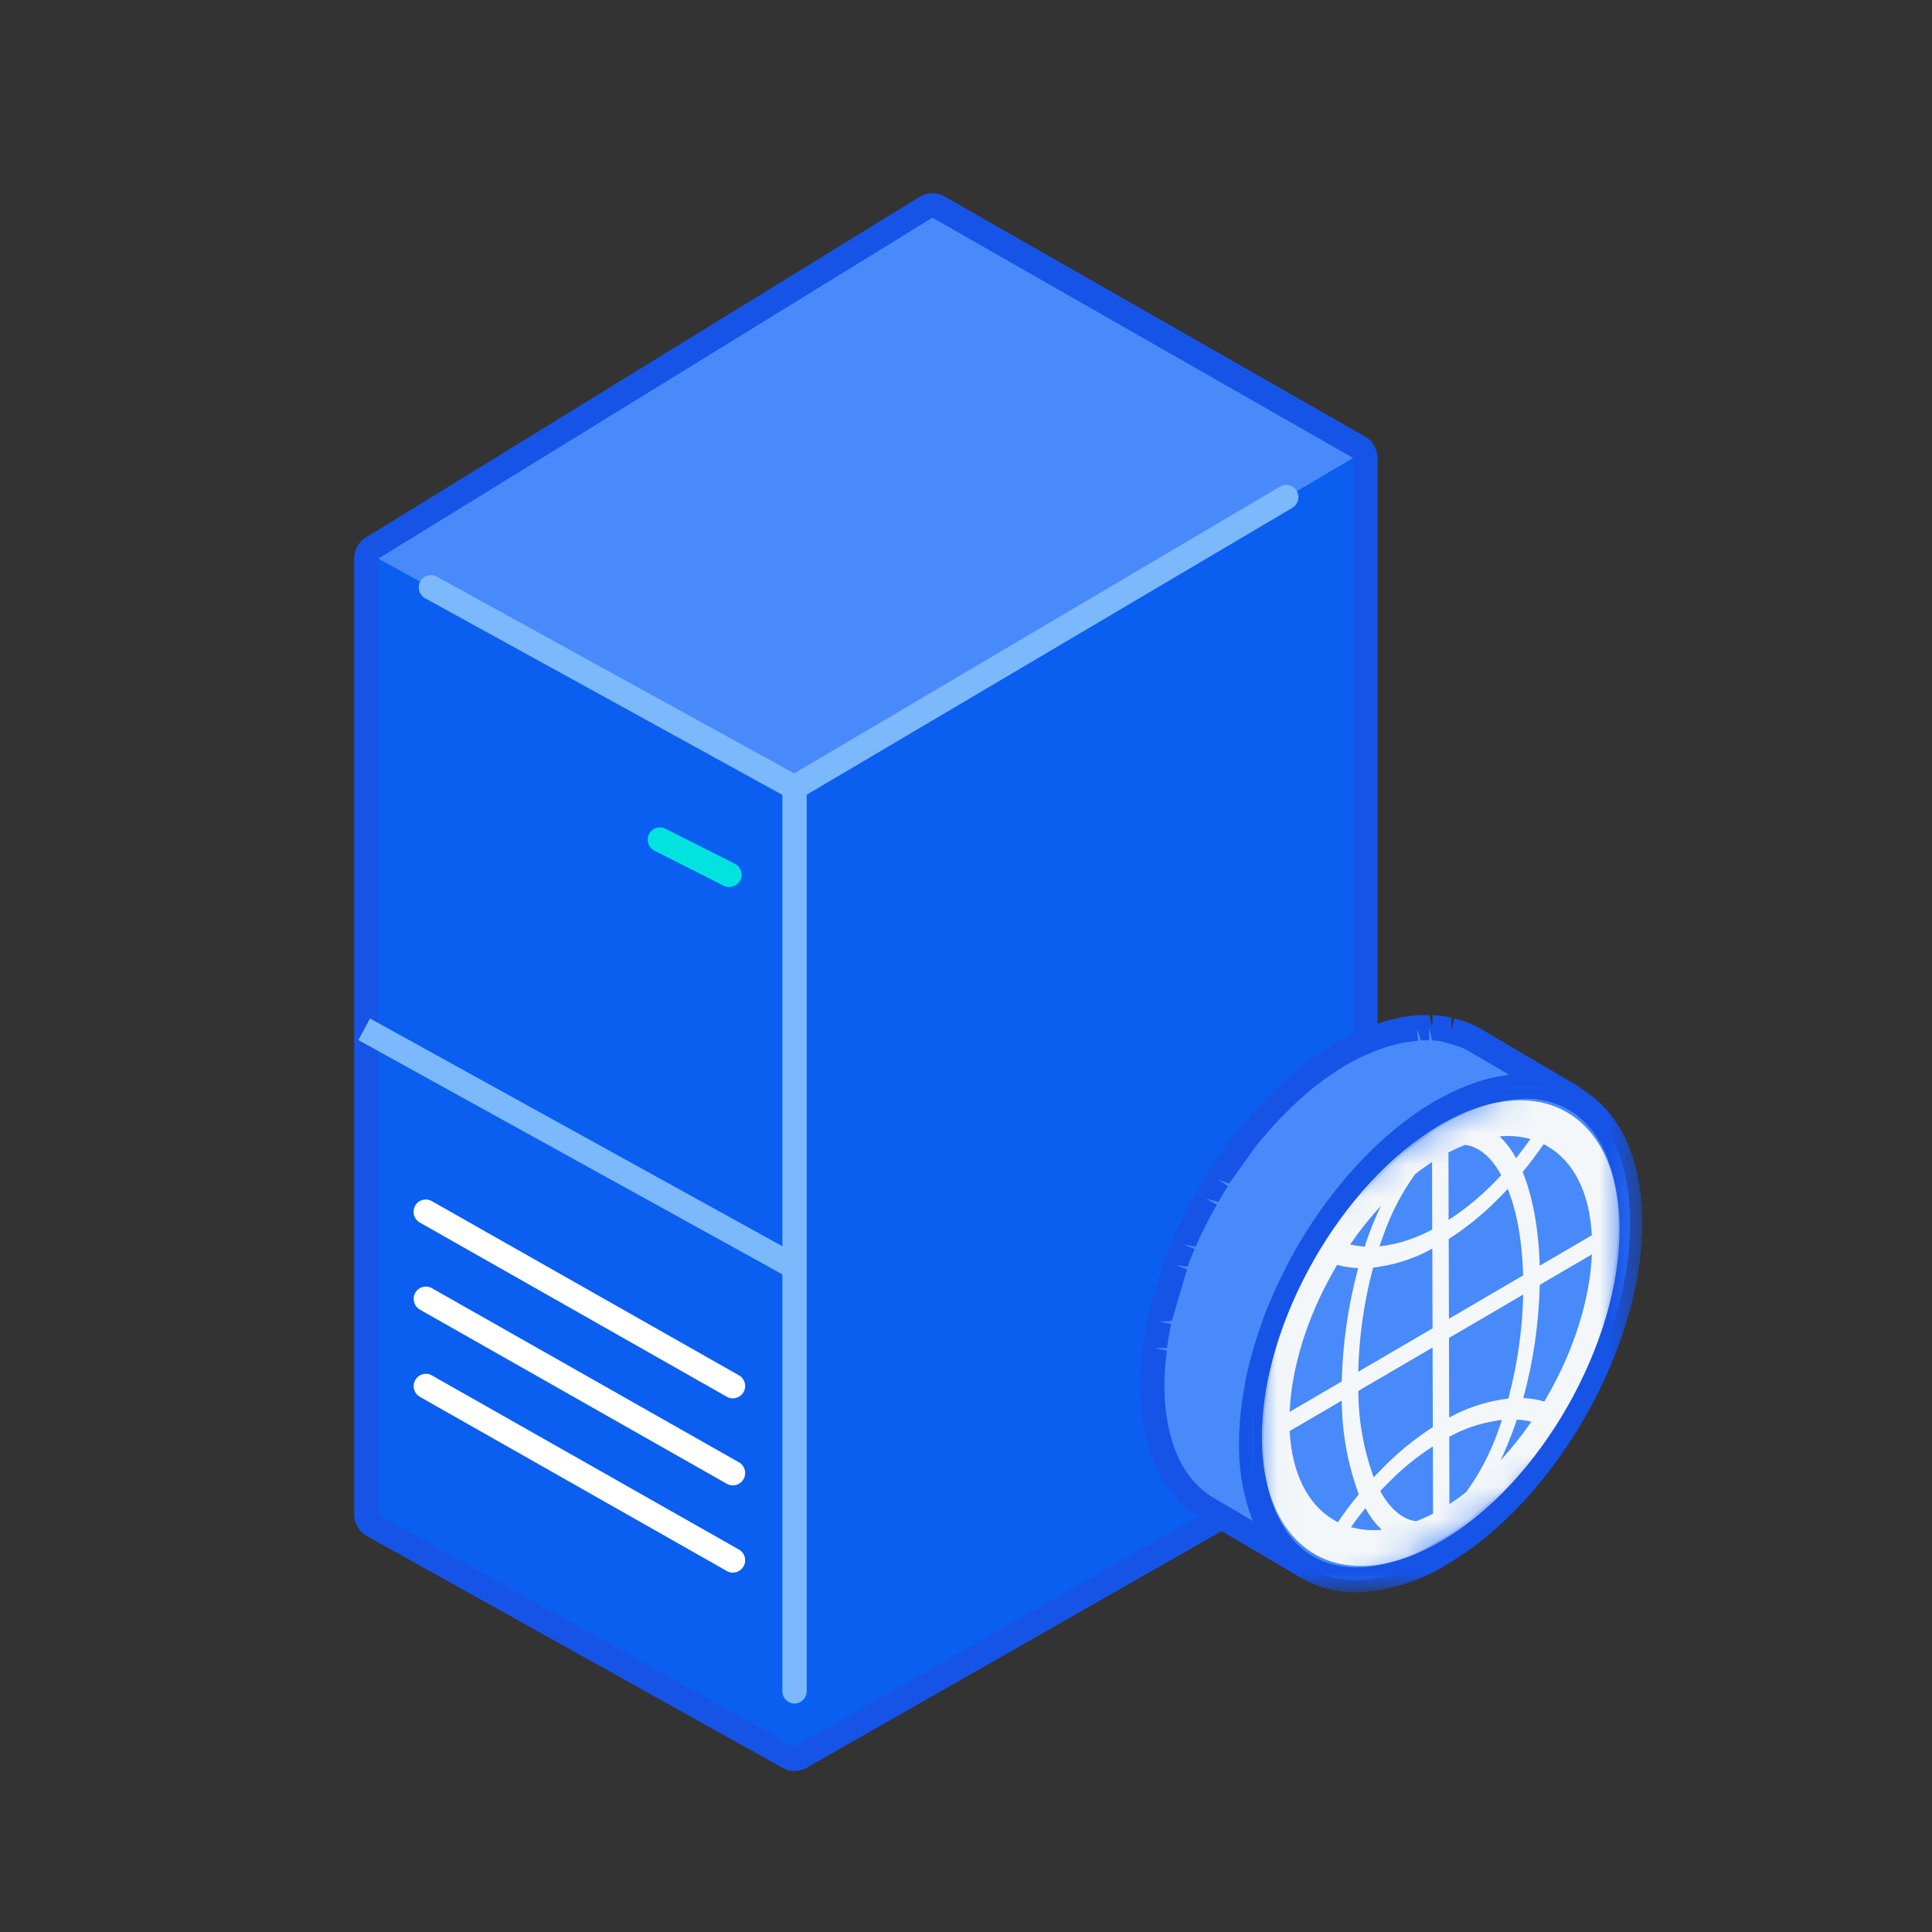 <?xml version="1.0" encoding="UTF-8"?>
<svg xmlns="http://www.w3.org/2000/svg" xmlns:xlink="http://www.w3.org/1999/xlink" width="60px" height="60px" viewBox="0 0 60 60" version="1.1">
  <rect x="0" y="0" width="60" height="60" fill="#333333" stroke="none"/>
  <title>web服务器</title>
  <defs>
    <polygon id="path-1" points="0 0 12.519 0 12.519 16.095 0 16.095"></polygon>
    <polyline id="path-3" points="0 6.492 0.036 19.412 11.144 12.92 11.108 0"></polyline>
  </defs>
  <g id="页面" stroke="none" stroke-width="1" fill="none" fill-rule="evenodd">
    <g id="图标" transform="translate(-53, -221)">
      <g id="web服务器" transform="translate(64, 227)">
        <g id="编组">
          <path d="M13.675,48.628 C13.611,48.628 13.548,48.611 13.491,48.579 L0.567,41.371 C0.448,41.304 0.373,41.176 0.373,41.038 L0.373,11.349 C0.374,11.215 0.443,11.09 0.557,11.02 L17.762,0.439 C17.82,0.402 17.888,0.383 17.956,0.384 C18.021,0.383 18.084,0.4 18.14,0.433 L31.2,7.891 C31.318,7.959 31.391,8.087 31.389,8.224 L31.389,38.358 C31.387,38.496 31.313,38.623 31.194,38.691 L13.858,48.579 C13.802,48.611 13.739,48.628 13.675,48.628" id="Fill-1" fill="#0A5FF1"></path>
          <path d="M17.957,0.001 C17.819,0.002 17.683,0.039 17.563,0.11 L0.362,10.692 C0.137,10.83 -0.001,11.077 1.58184307e-06,11.343 L1.58184307e-06,41.033 C1.58184307e-06,41.311 0.149,41.567 0.389,41.7 L13.314,48.907 C13.424,48.97 13.549,49.002 13.676,49 C13.807,48.999 13.935,48.965 14.049,48.901 L31.395,39.008 C31.633,38.872 31.78,38.617 31.779,38.34 L31.779,8.225 C31.778,7.948 31.632,7.694 31.395,7.557 L18.329,0.099 C18.215,0.034 18.087,0 17.957,0 L17.957,0.001 Z M17.957,0.761 L31.016,8.219 L31.016,38.352 L13.676,48.245 L0.752,41.039 L0.752,11.349 L17.957,0.761 L17.957,0.761 Z" id="Fill-3" fill="#1654E7"></path>
          <polygon id="Fill-5" fill="#488AF9" points="17.957 0.761 0.752 11.349 13.676 18.462 31.021 8.223"></polygon>
          <line x1="13.675" y1="46.527" x2="13.675" y2="18.462" id="Fill-7" fill="#B5D6FB"></line>
          <path d="M13.676,46.904 C13.468,46.905 13.299,46.736 13.297,46.525 C13.297,46.525 13.297,46.525 13.297,46.525 C13.297,46.523 13.297,46.522 13.297,46.52 L13.297,18.46 C13.296,18.249 13.465,18.076 13.674,18.076 C13.883,18.075 14.053,18.246 14.054,18.458 L14.054,46.526 C14.051,46.736 13.882,46.904 13.676,46.904" id="Fill-9" fill="#7BB8FC"></path>
          <line x1="28.94" y1="9.45" x2="13.675" y2="18.462" id="Fill-11" fill="#B5D6FB"></line>
          <path d="M13.676,18.84 C13.541,18.841 13.417,18.767 13.352,18.648 C13.248,18.465 13.308,18.232 13.487,18.123 L28.751,9.112 C28.931,9.003 29.162,9.063 29.27,9.244 C29.377,9.425 29.318,9.66 29.139,9.769 C29.136,9.77 29.133,9.772 29.13,9.774 L13.865,18.792 C13.807,18.823 13.742,18.84 13.676,18.84" id="Fill-13" fill="#7BB8FC"></path>
          <line x1="2.394" y1="12.252" x2="13.675" y2="18.462" id="Fill-15" fill="#B5D6FB"></line>
          <path d="M13.675,18.84 C13.613,18.839 13.552,18.824 13.497,18.796 L2.216,12.586 C2.028,12.493 1.95,12.264 2.042,12.073 C2.132,11.886 2.354,11.806 2.541,11.894 C2.554,11.9 2.566,11.907 2.578,11.914 L13.86,18.125 C14.042,18.227 14.11,18.459 14.011,18.644 C13.94,18.764 13.813,18.838 13.675,18.84" id="Fill-17" fill="#7BB8FC"></path>
          <line x1="2.222" y1="37.044" x2="11.763" y2="42.455" id="Fill-19" fill="#B5D6FB"></line>
          <path d="M11.757,42.839 C11.692,42.839 11.629,42.822 11.573,42.79 L2.038,37.379 C1.857,37.274 1.794,37.041 1.897,36.857 C1.999,36.677 2.225,36.612 2.406,36.711 L11.947,42.122 C12.128,42.222 12.195,42.452 12.096,42.636 C12.096,42.636 12.095,42.637 12.095,42.637 L12.093,42.642 C12.024,42.764 11.896,42.839 11.757,42.839" id="Fill-21" fill="#FFFFFF"></path>
          <line x1="2.222" y1="34.336" x2="11.763" y2="39.747" id="Fill-23" fill="#B5D6FB"></line>
          <path d="M11.757,40.13 C11.692,40.13 11.629,40.113 11.573,40.081 L2.038,34.67 C1.857,34.565 1.794,34.332 1.897,34.149 C1.999,33.968 2.225,33.903 2.406,34.002 L11.947,39.413 C12.128,39.514 12.195,39.744 12.096,39.927 C12.096,39.928 12.095,39.928 12.095,39.929 L12.093,39.933 C12.024,40.056 11.896,40.131 11.757,40.13" id="Fill-25" fill="#FFFFFF"></path>
          <line x1="2.222" y1="31.633" x2="11.763" y2="37.044" id="Fill-27" fill="#B5D6FB"></line>
          <path d="M11.757,37.427 C11.692,37.427 11.629,37.41 11.573,37.378 L2.038,31.967 C1.855,31.865 1.791,31.632 1.892,31.447 C1.993,31.263 2.223,31.197 2.406,31.3 L11.947,36.711 C12.128,36.811 12.195,37.041 12.096,37.224 C12.096,37.225 12.095,37.225 12.095,37.226 L12.093,37.23 C12.024,37.353 11.896,37.428 11.757,37.427" id="Fill-29" fill="#FFFFFF"></path>
          <line x1="0.308" y1="25.97" x2="13.676" y2="33.351" id="Fill-31" fill="#B5D6FB"></line>
          <polygon id="Fill-33" fill="#7BB8FC" points="0.129 26.301 0.491 25.63 13.859 33.014 13.496 33.686"></polygon>
          <line x1="9.481" y1="20.071" x2="11.647" y2="21.165" id="Fill-35" fill="#B5D6FB"></line>
          <path d="M11.649,21.548 C11.591,21.55 11.533,21.536 11.481,21.51 L9.315,20.416 C9.13,20.317 9.061,20.084 9.159,19.898 C9.254,19.717 9.473,19.644 9.656,19.732 L11.822,20.826 C12.008,20.92 12.084,21.149 11.99,21.338 C11.99,21.338 11.99,21.338 11.99,21.338 L11.989,21.34 C11.922,21.467 11.791,21.547 11.649,21.548" id="Fill-37" fill="#02E2DF"></path>
          <path d="M34.838,26.336 L34.805,26.32 C34.709,26.266 34.609,26.216 34.508,26.173 C34.488,26.167 34.468,26.159 34.449,26.151 C34.416,26.14 34.383,26.129 34.346,26.113 C34.297,26.097 34.243,26.075 34.195,26.058 C34.141,26.042 34.081,26.03 34.027,26.02 C33.994,26.014 33.957,26.003 33.924,25.998 C33.907,25.992 33.888,25.989 33.87,25.987 C33.752,25.966 33.633,25.951 33.513,25.943 L33.405,25.943 C33.312,25.938 33.219,25.938 33.126,25.943 C33.093,25.944 33.06,25.948 33.028,25.954 L32.85,25.97 C32.796,25.975 32.742,25.975 32.682,25.986 C32.633,25.994 32.584,26.005 32.536,26.018 C32.455,26.034 32.374,26.051 32.292,26.073 C32.249,26.084 32.205,26.089 32.162,26.1 C32.119,26.112 32.075,26.133 32.032,26.144 C31.897,26.188 31.756,26.232 31.616,26.286 C31.569,26.305 31.519,26.321 31.47,26.335 C31.443,26.346 31.416,26.369 31.383,26.379 C31.129,26.488 30.882,26.612 30.643,26.751 C30.453,26.86 30.265,26.981 30.081,27.112 L29.903,27.243 C29.778,27.337 29.653,27.43 29.536,27.526 C29.466,27.581 29.4,27.636 29.335,27.696 C29.222,27.789 29.114,27.888 29.005,27.991 L28.805,28.178 C28.762,28.216 28.724,28.255 28.68,28.293 C28.637,28.336 28.599,28.386 28.556,28.429 C28.421,28.566 28.291,28.709 28.166,28.85 C28.122,28.894 28.08,28.939 28.041,28.987 C28.009,29.026 27.976,29.069 27.944,29.108 C27.868,29.201 27.793,29.294 27.712,29.391 C27.663,29.451 27.609,29.511 27.566,29.572 C27.529,29.627 27.489,29.679 27.447,29.73 C27.393,29.807 27.339,29.878 27.285,29.955 C27.247,30.004 27.209,30.058 27.171,30.108 C27.112,30.195 27.052,30.288 26.993,30.381 C26.955,30.436 26.917,30.496 26.879,30.551 C26.864,30.573 26.846,30.6 26.831,30.622 C26.728,30.785 26.625,30.956 26.528,31.125 C26.523,31.137 26.515,31.148 26.506,31.158 C26.486,31.191 26.468,31.226 26.452,31.262 C26.382,31.382 26.317,31.503 26.252,31.629 C26.22,31.683 26.193,31.743 26.166,31.798 C26.133,31.858 26.106,31.918 26.074,31.978 C26.046,32.033 26.02,32.082 25.993,32.137 C25.928,32.274 25.863,32.416 25.804,32.553 C25.793,32.58 25.781,32.602 25.771,32.63 C25.765,32.635 25.765,32.646 25.76,32.652 C25.685,32.829 25.614,33.008 25.544,33.188 L25.511,33.287 C25.49,33.353 25.463,33.418 25.442,33.484 C25.409,33.571 25.377,33.665 25.344,33.752 C25.323,33.823 25.301,33.889 25.279,33.96 C25.252,34.042 25.231,34.124 25.203,34.208 C25.187,34.257 25.171,34.312 25.155,34.361 C25.128,34.454 25.112,34.542 25.09,34.634 C25.063,34.738 25.041,34.837 25.014,34.941 C25.007,34.978 24.999,35.014 24.987,35.05 C24.971,35.121 24.965,35.198 24.949,35.269 C24.917,35.428 24.89,35.587 24.868,35.74 C24.863,35.784 24.853,35.827 24.847,35.871 C24.842,35.911 24.841,35.951 24.841,35.991 C24.799,36.336 24.777,36.683 24.776,37.031 C24.782,38.908 25.436,40.232 26.495,40.856 L29.57,42.666 C28.511,42.043 27.858,40.724 27.851,38.842 C27.854,38.494 27.876,38.147 27.916,37.802 C27.927,37.72 27.931,37.633 27.948,37.55 C27.97,37.391 27.997,37.238 28.03,37.079 C28.051,36.97 28.067,36.861 28.094,36.751 C28.116,36.653 28.143,36.549 28.17,36.45 C28.208,36.308 28.24,36.167 28.284,36.024 C28.306,35.942 28.332,35.86 28.36,35.777 C28.408,35.618 28.462,35.458 28.517,35.3 C28.537,35.236 28.56,35.172 28.586,35.109 C28.667,34.89 28.754,34.671 28.846,34.452 C28.857,34.425 28.868,34.403 28.878,34.375 C28.965,34.183 29.053,33.992 29.149,33.801 C29.176,33.74 29.208,33.68 29.24,33.62 C29.332,33.439 29.43,33.258 29.527,33.083 C29.547,33.05 29.565,33.015 29.581,32.979 C29.7,32.771 29.825,32.569 29.954,32.367 C29.992,32.306 30.03,32.252 30.068,32.19 C30.165,32.048 30.257,31.907 30.36,31.764 C30.414,31.687 30.468,31.61 30.522,31.539 C30.608,31.424 30.7,31.309 30.787,31.194 L31.014,30.916 C31.09,30.828 31.165,30.739 31.241,30.659 C31.371,30.517 31.501,30.376 31.631,30.237 C31.712,30.15 31.799,30.068 31.88,29.985 C31.945,29.92 32.009,29.86 32.074,29.799 C32.183,29.696 32.296,29.602 32.409,29.504 C32.475,29.449 32.539,29.389 32.609,29.334 C32.734,29.235 32.858,29.142 32.982,29.051 L33.16,28.92 C33.344,28.794 33.534,28.668 33.722,28.559 C33.961,28.418 34.209,28.294 34.463,28.187 C34.539,28.154 34.62,28.121 34.695,28.094 C34.832,28.04 34.97,27.992 35.111,27.952 C35.198,27.925 35.29,27.897 35.371,27.875 C35.452,27.853 35.533,27.837 35.615,27.821 C35.724,27.799 35.825,27.782 35.93,27.771 C35.99,27.766 36.049,27.755 36.103,27.755 C36.229,27.746 36.355,27.744 36.481,27.75 L36.567,27.75 C36.713,27.76 36.857,27.778 37,27.805 C37.037,27.811 37.07,27.821 37.103,27.827 C37.211,27.855 37.319,27.882 37.427,27.92 C37.459,27.931 37.492,27.942 37.53,27.958 C37.662,28.01 37.79,28.072 37.914,28.144 L34.84,26.332 L34.838,26.336 Z" id="Fill-39" fill="#488AF9"></path>
          <path d="M25.513,33.285 L25.865,33.422 L25.394,35.02 L25,35.041 L25.368,35.119 L25.33,35.331 C25.302,35.484 25.275,35.638 25.254,35.786 L25.243,35.862 L24.858,35.873 L25.232,35.944 L25.226,36.031 C25.186,36.362 25.165,36.694 25.161,37.027 C25.167,38.701 25.707,39.943 26.691,40.518 L27.918,41.239 C27.616,40.476 27.467,39.66 27.48,38.837 C27.482,38.473 27.505,38.11 27.55,37.748 L27.582,37.486 C27.609,37.322 27.636,37.158 27.663,36.999 L27.679,36.912 C27.695,36.83 27.712,36.742 27.728,36.659 L27.803,36.347 C27.841,36.199 27.879,36.052 27.922,35.909 L27.998,35.657 C28.046,35.493 28.106,35.329 28.16,35.165 L28.23,34.963 C28.311,34.738 28.404,34.514 28.5,34.291 L28.533,34.214 C28.619,34.017 28.711,33.82 28.808,33.623 L28.9,33.437 C28.992,33.251 29.09,33.07 29.192,32.884 L29.251,32.781 C29.376,32.568 29.501,32.359 29.629,32.157 L29.711,32.03 C29.84,31.834 29.943,31.686 30.045,31.543 L30.213,31.313 C30.305,31.194 30.397,31.073 30.489,30.958 C30.565,30.86 30.646,30.761 30.721,30.668 C30.786,30.586 30.856,30.509 30.926,30.432 C31.083,30.252 31.219,30.11 31.359,29.968 C31.473,29.847 31.543,29.776 31.613,29.705 L31.818,29.513 C31.932,29.409 32.046,29.305 32.165,29.207 L32.37,29.03 C32.499,28.926 32.624,28.833 32.754,28.735 L32.938,28.597 C33.127,28.466 33.328,28.335 33.522,28.22 C33.774,28.074 34.034,27.942 34.3,27.825 C34.37,27.792 34.44,27.766 34.51,27.738 C34.694,27.667 34.84,27.611 34.986,27.568 C35.077,27.541 35.175,27.513 35.265,27.491 C35.352,27.469 35.439,27.453 35.525,27.436 C35.643,27.415 35.757,27.398 35.865,27.381 L35.871,27.381 L34.622,26.649 C34.519,26.594 34.433,26.55 34.346,26.511 L33.79,26.347 C33.685,26.329 33.581,26.317 33.475,26.309 L33.388,25.926 L33.378,26.309 C33.28,26.309 33.203,26.304 33.123,26.309 L33.01,25.937 L33.037,26.32 L32.589,26.38 C32.519,26.396 32.443,26.408 32.367,26.43 L32.122,26.495 C31.99,26.534 31.86,26.579 31.733,26.632 L31.517,26.72 C31.276,26.822 31.041,26.939 30.814,27.07 C30.635,27.174 30.458,27.294 30.279,27.415 L30.104,27.541 C29.985,27.629 29.866,27.718 29.747,27.815 L29.596,27.941 C29.445,28.072 29.337,28.165 29.234,28.264 L28.801,28.69 C28.672,28.821 28.547,28.959 28.423,29.1 L28.202,29.353 C28.126,29.446 28.05,29.533 27.98,29.627 L27.17,30.758 L26.814,30.626 L27.133,30.834 C27.031,30.998 26.934,31.157 26.836,31.326 L26.458,31.227 L26.788,31.413 L26.744,31.496 C26.685,31.599 26.625,31.708 26.566,31.818 L26.317,32.311 C26.252,32.448 26.192,32.585 26.133,32.721 L25.754,32.644 L26.1,32.792 C26.014,32.989 25.943,33.164 25.878,33.339 L25.513,33.285 Z M29.389,42.992 L29.389,42.992 L26.315,41.181 C25.092,40.459 24.413,38.988 24.407,37.028 C24.409,36.664 24.432,36.301 24.477,35.939 C24.477,35.895 24.48,35.851 24.487,35.808 L24.503,35.715 C24.536,35.507 24.562,35.343 24.594,35.178 L24.606,35.096 C24.612,35.046 24.621,34.997 24.632,34.948 L24.659,34.833 C24.681,34.74 24.703,34.647 24.729,34.55 L25.199,33.035 C25.269,32.849 25.346,32.669 25.421,32.488 L25.453,32.418 C25.529,32.241 25.593,32.1 25.659,31.958 L25.919,31.438 C25.977,31.323 26.043,31.214 26.102,31.099 L26.475,31.208 L26.146,31.022 L26.183,30.952 C26.302,30.743 26.405,30.569 26.513,30.399 L26.723,30.077 C26.766,30.006 26.814,29.94 26.858,29.869 L27.415,29.13 C27.496,29.031 27.571,28.933 27.653,28.84 L27.836,28.627 C28.015,28.43 28.151,28.283 28.285,28.146 L28.75,27.692 C28.864,27.588 28.977,27.484 29.096,27.386 L29.301,27.209 C29.431,27.105 29.555,27.012 29.686,26.913 L29.87,26.776 C30.059,26.645 30.254,26.513 30.453,26.398 C30.706,26.254 30.966,26.122 31.231,26.004 C31.269,25.982 31.296,25.971 31.318,25.96 C31.356,25.945 31.394,25.933 31.432,25.917 C31.621,25.846 31.772,25.79 31.918,25.747 C31.988,25.719 32.027,25.709 32.059,25.698 L32.156,25.676 C32.281,25.648 32.366,25.626 32.453,25.61 C32.54,25.588 32.578,25.583 32.61,25.577 L32.74,25.561 C32.858,25.55 32.924,25.539 32.984,25.534 L33.093,25.523 C33.195,25.517 33.293,25.523 33.39,25.523 L33.476,25.906 L33.498,25.523 C33.66,25.534 33.79,25.55 33.924,25.572 L34.071,25.605 L34.081,25.999 L34.158,25.627 C34.206,25.638 34.255,25.649 34.298,25.66 C34.342,25.672 34.385,25.687 34.428,25.704 L34.584,25.759 C34.723,25.811 34.857,25.875 34.985,25.951 L35.022,25.972 L38.097,27.784 L37.718,28.446 C37.61,28.385 37.499,28.333 37.383,28.287 L37.388,28.254 L37.313,28.211 L37.297,28.26 C37.205,28.227 37.112,28.2 37.018,28.178 L37.012,28.036 L36.958,28.003 L36.931,28.156 C36.804,28.131 36.676,28.115 36.547,28.107 L36.482,27.724 L36.471,28.107 C36.357,28.101 36.244,28.107 36.13,28.112 L35.99,28.128 C35.886,28.138 35.783,28.154 35.682,28.177 C35.612,28.193 35.536,28.205 35.461,28.227 L35.216,28.292 C35.084,28.331 34.953,28.376 34.826,28.429 C34.734,28.467 34.675,28.489 34.61,28.517 C34.368,28.619 34.133,28.738 33.907,28.873 C33.723,28.976 33.55,29.097 33.372,29.217 L33.204,29.343 C33.086,29.431 32.966,29.52 32.848,29.617 L32.691,29.748 C32.55,29.869 32.442,29.961 32.334,30.06 L31.944,30.438 C31.77,30.615 31.647,30.75 31.523,30.892 C31.432,30.996 31.366,31.067 31.302,31.145 C31.226,31.237 31.15,31.325 31.08,31.418 C30.994,31.528 30.906,31.637 30.82,31.752 L30.664,31.971 C30.566,32.108 30.474,32.245 30.384,32.381 L30.276,32.551 C30.151,32.748 30.027,32.946 29.914,33.147 L29.53,33.059 L29.859,33.251 C29.762,33.428 29.67,33.596 29.58,33.777 L29.494,33.954 C29.402,34.139 29.315,34.325 29.234,34.511 L28.855,34.429 L29.202,34.583 C29.11,34.795 29.027,35.004 28.947,35.217 L28.899,35.354 C28.823,35.562 28.774,35.715 28.725,35.874 L28.654,36.115 C28.617,36.252 28.579,36.388 28.546,36.525 L28.476,36.815 C28.461,36.892 28.444,36.968 28.433,37.045 L28.417,37.133 C28.391,37.286 28.363,37.439 28.342,37.587 L28.32,37.779 C28.277,38.125 28.254,38.474 28.25,38.824 C28.256,40.498 28.796,41.734 29.774,42.314 L29.78,42.314 L29.389,42.992 Z" id="Fill-41" fill="#1654E7"></path>
          <path d="M39.627,31.961 C39.642,35.737 37.01,40.342 33.758,42.252 C30.515,44.146 27.865,42.619 27.86,38.838 C27.845,35.062 30.477,30.456 33.72,28.561 C36.973,26.659 39.615,28.185 39.627,31.961" id="Fill-43" fill="#488AF9"></path>
          <g transform="translate(27.481, 27.352)">
            <mask id="mask-2" fill="white">
              <use xlink:href="#path-1"></use>
            </mask>
            <g id="Clip-46"></g>
            <path d="M8.882,0.768 C8.012,0.804 7.166,1.068 6.428,1.534 C3.287,3.367 0.741,7.827 0.757,11.476 C0.763,13.156 1.308,14.404 2.292,14.978 C3.287,15.558 4.633,15.41 6.087,14.562 C9.231,12.718 11.779,8.247 11.768,4.603 C11.762,2.929 11.222,1.687 10.233,1.112 C9.82,0.88 9.354,0.761 8.882,0.768 Z M3.643,16.095 C3.037,16.103 2.44,15.946 1.914,15.641 C0.682,14.924 0.005,13.448 1.76860479e-17,11.482 C-0.015,7.586 2.697,2.831 6.049,0.873 C7.752,-0.123 9.369,-0.271 10.606,0.452 C11.833,1.168 12.514,2.64 12.52,4.605 C12.535,8.495 9.817,13.261 6.466,15.225 C5.616,15.761 4.643,16.061 3.643,16.095 L3.643,16.095 Z" id="Fill-45" fill="#1654E7" mask="url(#mask-2)"></path>
          </g>
        </g>
        <g id="编组" transform="translate(28.171, 25.693)">
          <mask id="mask-4" fill="white">
            <use xlink:href="#path-3"></use>
          </mask>
          <g id="Clip-48"></g>
          <path d="M5.553,3.246 C2.488,5.043 0.012,9.385 0.018,12.952 C0.023,14.737 0.652,15.987 1.658,16.573 C2.664,17.158 4.055,17.062 5.589,16.165 C7.121,15.27 8.51,13.741 9.511,11.983 C10.512,10.225 11.131,8.244 11.126,6.459 C11.111,2.896 8.619,1.46 5.553,3.244 M5.817,6.193 L5.812,4.097 C5.987,4.008 6.163,3.927 6.334,3.861 C6.707,3.914 7.051,4.165 7.331,4.603 C7.376,4.667 7.415,4.735 7.449,4.805 C7.387,4.873 7.325,4.937 7.26,5.004 C6.824,5.454 6.34,5.853 5.816,6.194 M5.308,6.491 C4.858,6.736 4.369,6.905 3.864,6.988 C3.798,6.998 3.734,7.007 3.67,7.014 C3.711,6.893 3.748,6.78 3.79,6.672 C4.026,5.991 4.36,5.35 4.781,4.768 C4.95,4.636 5.126,4.512 5.303,4.395 L5.308,6.491 M7.913,4.276 C7.867,4.196 7.821,4.118 7.778,4.051 C7.67,3.886 7.543,3.735 7.401,3.6 C7.723,3.568 8.049,3.596 8.361,3.681 L8.36,3.681 C8.216,3.882 8.064,4.08 7.913,4.275 M3.211,7.025 C3.057,7.009 2.904,6.988 2.758,6.957 C3.048,6.533 3.368,6.131 3.715,5.755 C3.582,6.038 3.452,6.333 3.34,6.645 C3.294,6.772 3.25,6.897 3.211,7.024 M8.646,7.615 C8.612,6.444 8.421,5.445 8.116,4.703 C8.343,4.43 8.56,4.143 8.766,3.842 C8.807,3.859 8.847,3.88 8.884,3.904 C9.707,4.376 10.199,5.361 10.265,6.669 L8.646,7.615 M0.88,12.154 C0.939,10.773 1.424,9.217 2.241,7.787 C2.276,7.72 2.319,7.649 2.355,7.589 C2.569,7.648 2.788,7.681 3.008,7.689 C2.699,8.837 2.527,10.018 2.499,11.208 L0.88,12.154 M5.827,9.263 L5.82,6.787 C6.41,6.407 6.954,5.958 7.441,5.45 C7.513,5.381 7.584,5.308 7.653,5.23 C7.932,5.916 8.102,6.834 8.132,7.915 L5.827,9.263 M3.01,10.908 C3.035,9.815 3.191,8.729 3.472,7.673 C3.546,7.668 3.619,7.657 3.691,7.642 C4.259,7.553 4.807,7.364 5.311,7.084 L5.318,9.56 L3.01,10.909 M8.789,11.834 C8.577,11.768 8.357,11.733 8.136,11.728 C8.448,10.581 8.62,9.399 8.648,8.209 L10.267,7.263 C10.207,8.645 9.722,10.201 8.906,11.631 L8.789,11.834 M7.671,11.742 C7.598,11.753 7.528,11.758 7.455,11.772 C6.887,11.863 6.34,12.052 5.835,12.331 L5.828,9.858 L8.134,8.51 C8.109,9.603 7.953,10.688 7.671,11.742 M3.49,14.185 C3.178,13.326 3.016,12.419 3.012,11.504 L5.319,10.155 L5.326,12.628 C4.737,13.008 4.195,13.455 3.709,13.961 C3.636,14.033 3.562,14.111 3.49,14.185 M0.881,12.75 L2.499,11.804 C2.505,12.798 2.684,13.783 3.027,14.714 C2.799,14.989 2.582,15.278 2.377,15.582 L2.261,15.515 C1.44,15.042 0.949,14.057 0.881,12.75 M5.842,15.017 L5.836,12.929 C6.285,12.679 6.774,12.511 7.281,12.433 C7.343,12.418 7.407,12.409 7.472,12.405 C7.439,12.515 7.394,12.634 7.355,12.746 C7.119,13.424 6.786,14.063 6.364,14.642 C6.197,14.776 6.023,14.902 5.842,15.017 M5.332,15.316 C5.164,15.405 4.989,15.483 4.81,15.55 C4.434,15.505 4.099,15.242 3.813,14.816 C3.771,14.752 3.734,14.683 3.694,14.612 C3.756,14.543 3.82,14.478 3.885,14.418 C4.318,13.964 4.802,13.565 5.328,13.227 L5.333,15.315 L5.333,15.316 M7.429,13.661 C7.562,13.384 7.685,13.083 7.804,12.771 C7.846,12.65 7.891,12.521 7.937,12.396 C8.089,12.403 8.239,12.424 8.387,12.459 C8.096,12.882 7.777,13.284 7.43,13.661 M3.743,15.815 C3.421,15.846 3.096,15.818 2.783,15.733 C2.928,15.529 3.079,15.332 3.234,15.144 C3.274,15.219 3.319,15.295 3.365,15.365 C3.47,15.531 3.598,15.683 3.743,15.815" id="Fill-47" fill="#F4F7F9" mask="url(#mask-4)"></path>
        </g>
      </g>
    </g>
  </g>
</svg>
